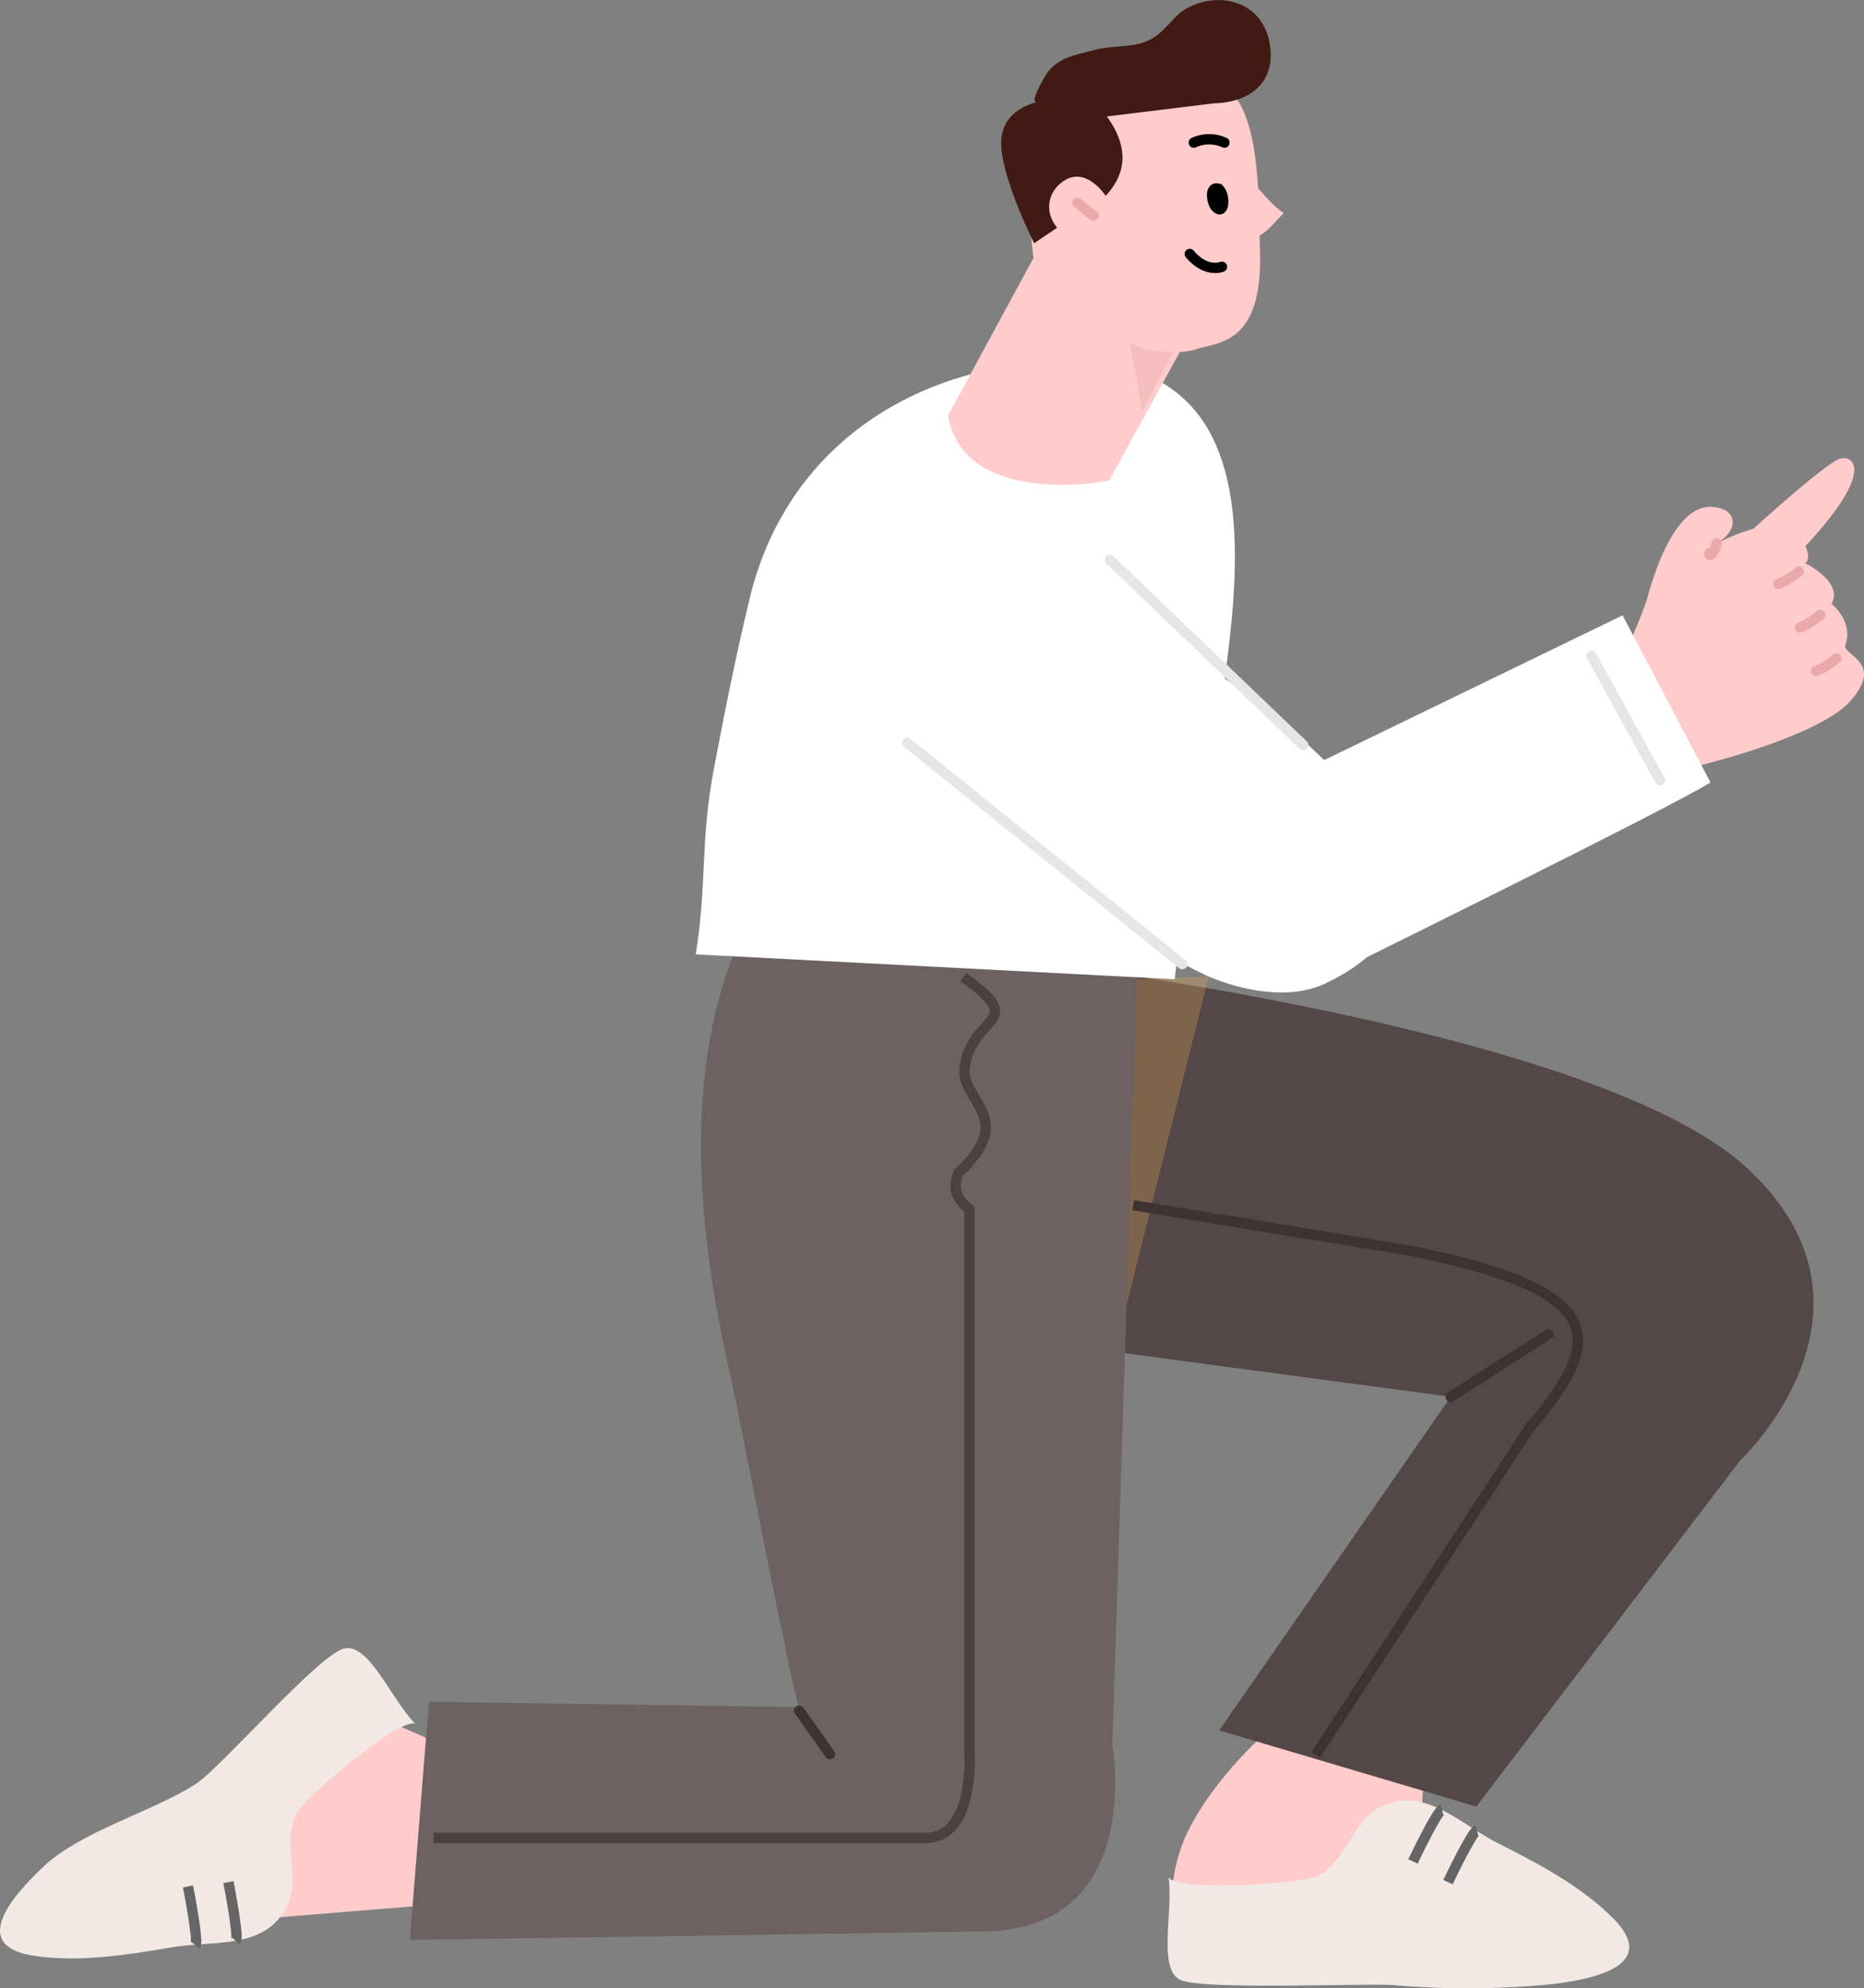 <svg xmlns="http://www.w3.org/2000/svg" width="180.758" height="192.791" viewBox="0 0 180.758 192.791">
    <rect x="0" y="0" width="180.758" height="192.791" fill="#808080" stroke="none"/>
    <defs>
        <style>
            .cls-1{fill:#ffcbcb}.cls-10,.cls-11,.cls-2,.cls-3,.cls-9{fill:none}.cls-2{stroke:#eaa9a9}.cls-10,.cls-11,.cls-2{stroke-linecap:round}.cls-10,.cls-11,.cls-2,.cls-3,.cls-9{stroke-miterlimit:10}.cls-3{stroke:#46130a}.cls-7{fill:#fff}.cls-8{fill:#f2e8e4}.cls-9{stroke:#656565}.cls-10{stroke:#e6e6e6}.cls-11{stroke:#3d3333}
        </style>
    </defs>
    <g id="그룹_457093" transform="translate(-516.332 -412.959)">
        <g id="그룹_457072">
            <g id="그룹_457071">
                <g id="그룹_457070">
                    <g id="그룹_457069">
                        <g id="그룹_457068">
                            <path id="패스_843099" d="M681.846 462.123a2.693 2.693 0 0 1 .433-.018c2.712.109 2.681 2.411.416 3.591.16-.084 6.636-3.435 8.125-.945 1.506 2.517.544 2.8.544 2.8s3.779 1.838 2.571 3.95c0 0 2.26 1.791 1.3 4.127.273 1.028 3.618 1.716.6 5.233s-14.7 6.322-14.7 6.322l-8.525-10.293c.235 2.767 3.244-5.109 3.443-5.857.606-2.271 2.52-8.516 5.793-8.91z" class="cls-1"/>
                        </g>
                        <path id="패스_843100" d="M682.1 466.62c0 .613.727-.569.7-1" class="cls-2"/>
                        <path id="패스_843101" d="M691.761 467.367a7.9 7.9 0 0 1-1.974 1.229" class="cls-2" transform="translate(-1 1)"/>
                        <path id="패스_843102" d="M693.861 471.578a8.093 8.093 0 0 1-1.976 1.23" class="cls-2" transform="translate(-1 1)"/>
                        <path id="패스_843103" d="M695.433 475.786a8.043 8.043 0 0 1-1.975 1.229" class="cls-2" transform="translate(-1 1)"/>
                    </g>
                </g>
            </g>
            <path id="패스_843104" d="M684.245 466.146s8.949-8.263 10.52-8.715 4.234 1.891-8.111 13.122" class="cls-1"/>
        </g>
        <g id="그룹_457077">
            <g id="그룹_457073">
                <path id="패스_843105" d="M577.78 593.394s2.278-4.8 2.76-4.914" class="cls-3"/>
                <path id="패스_843106" d="M581.1 595.36s2.279-4.8 2.763-4.913" class="cls-3"/>
            </g>
            <g id="그룹_457074">
                <path id="패스_843107" d="M559.409 582.281s-12.566-6.006-14.619-4.773-9.853 14.774-16.007 17.236-8.618 6.158 5.336 4.926 24.062-2 24.062-2z" class="cls-1"/>
                <path id="패스_843108" d="M654.931 584.843s-2.463 4.1 2.05 7.8 14.367 6.569 13.133 10.26h-39.4a17.281 17.281 0 0 1 .412-11.49c2.46-5.746 8.206-10.672 8.206-10.672z" class="cls-1"/>
                <path id="패스_843109" fill="#544747" d="M606.194 541.6l50.821 6.795-22.453 32.345 24.93 7.388 25.583-33.55s15.7-14.742.477-28.535-71.815-20.2-71.815-20.2z"/>
                <path id="패스_843110" d="M623.058 507.961l10.493-.315-8.684 34.693z" style="mix-blend-mode:multiply;isolation:isolate" fill="#e1a850" opacity="0.3"/>
                <path id="패스_843111" fill="#6d6161" d="M626.509 510.2l-2.309 71.978s3.284 18.057-12.722 18.057l-55.4.822 1.846-23.091s35.9.517 35.91.515c-.369.053-6.068-29.539-6.593-31.8C584 532.71 582 515.21 589.267 501.586c3.283-6.154 37.242-1.231 37.242-1.231z"/>
            </g>
            <path id="패스_843112" d="M633.027 453.852c-2.669-4-7.417-6.386-15.5-5.794-13.7 1.01-25.117 8.93-28.488 22.894-1.318 5.448-2.417 10.952-3.464 16.457-1.358 7.149-.66 11.078-1.774 18.088 0 0 46.44 2.415 46.447 2.413.993-9.3 3.693-21.255 4.228-24.892 1.413-9.584 3.351-21.976-1.449-29.166z" class="cls-7"/>
            <path id="패스_843113" d="M636.73 479.933c-.848-.617-1.649-1.2-2.378-1.76-7.161-5.441-14.536-10.734-21.46-16.468 0 0-7.786-6.444-13.516-.111S585.183 477.3 606.2 491.15c20.907 13.782 27.285 16.47 27.353 16.5 3.183 1.339 7.8 2.333 11.3.671 16.834-8.01-.244-22.682-8.123-28.388z" class="cls-7"/>
            <g id="그룹_457075">
                <path id="패스_843114" d="M673.678 472.625L643.217 487.4l1.051 20.649S678.7 491.1 682.2 488.82z" class="cls-7"/>
            </g>
            <g id="그룹_457076">
                <path id="패스_843115" d="M630.9 604.98c2.412.935 17.781.27 20.562.457a83.2 83.2 0 0 0 15.479-.1c4.379-.534 10.4-1.966 5.626-6.572-3.155-3.054-7.029-5.086-10.91-7.051-3.819-1.933-6.929-5.427-11.142-3.707-2.95 1.2-3.529 5.408-6.41 6.856-1.431.722-13.447 1.568-14.452.13.475 3.359-1.125 9.067 1.247 9.987z" class="cls-8"/>
                <path id="패스_843116" d="M653.351 593.448s2.33-4.9 2.821-5.016" class="cls-9"/>
                <path id="패스_843117" d="M656.745 595.454s2.327-4.9 2.818-5.015" class="cls-9"/>
            </g>
            <path id="선_251" d="M18.739 17.954L0 0" class="cls-10" transform="translate(623.964 467.249)"/>
            <path id="선_252" d="M26.672 21.458L0 0" class="cls-10" transform="translate(604.313 484.988)"/>
            <path id="선_253" d="M6.635 12.061L0 0" class="cls-10" transform="translate(670.663 476.547)"/>
            <path id="선_254" d="M0 6.055L9.472 0" class="cls-11" transform="translate(657.015 542.338)"/>
            <path id="선_255" d="M2.989 4.221L0 0" class="cls-11" transform="translate(593.832 578.831)"/>
            <path id="패스_843118" fill="none" stroke="#4c4040" stroke-miterlimit="10" d="M609.743 507.7c6.381 4.536 1 3.547.151 8.6-.583 3.483 5.277 4.889-.651 10.423-.613 1.74 0 2.543 1.1 3.515v52.476s.6 8.443-4.222 8.443h-47.736"/>
            <path id="패스_843119" fill="none" stroke="#3d3333" stroke-miterlimit="10" d="M643.927 583.117l20.75-31.731c7.442-8.683 7.636-13.311-11.762-17.188l-26.687-4.374"/>
        </g>
        <g id="그룹_457087">
            <path id="패스_843120" d="M608.263 453.26l13.674-25.224s10.173 11.246 10.815 15.4l-8.87 16.117s-14.011 2.803-15.619-6.293z" class="cls-1"/>
            <path id="패스_843121" d="M630.64 446.049s-3.078.889-5.209-2.505l1.664 9.3z" style="mix-blend-mode:multiply;isolation:isolate" fill="#eaa9a9" opacity="0.4"/>
            <path id="패스_843122" d="M627.11 446.753s3.264.746 5.239.059 6.472-.307 6.169-9.606c-.224-6.916.341-19.474-8.72-16.187-5.711 2.071-12.553 4.22-13.354 10.757a25.73 25.73 0 0 0 1.016 10.251" class="cls-1"/>
            <path id="패스_843123" fill="#421a14" d="M619.64 434.5s9.045-3.363 4.025-10.25l10.388-1.272c3.527-.084 6.1-2.066 5.39-5.9-.7-3.791-4.56-5.072-7.908-3.381-1.518.767-2.157 2.436-3.92 3.225-1.537.686-3.511.429-5.135.88-1.672.462-3.432.637-4.609 2.239-.036.047-1.864 2.985-.967 2.824-.026 0-3.6.653-3.484 4.122s3.2 9.556 3.2 9.556"/>
            <path id="패스_843124" fill="#46130a" stroke="#000" stroke-miterlimit="10" d="M634.5 431.254c-.942-.273-.631 1.356-.3 1.741.808.919.977-.84.453-1.563z"/>
            <g id="그룹_457079">
                <g id="그룹_457078">
                    <path id="패스_843125" d="M636.747 429.448c1.113 1.073 2.684 3.3 4.075 4.168-1.678 1.7-1.989 2.568-4.714 2.736" class="cls-1"/>
                </g>
            </g>
            <path id="패스_843207" fill="none" stroke="#000" stroke-linecap="round" stroke-linejoin="round" d="M632.1 426.787a3.566 3.566 0 0 1 2.973 0"/>
            <g id="그룹_457086">
                <path id="패스_843208" d="M623.565 431.972s-2.013-3.192-4.366-1.261-1.173 6.17 4.991 6.378" class="cls-1"/>
                <path id="선_256" fill="none" stroke="#eaa9a9" stroke-linecap="round" stroke-linejoin="round" d="M0 0L1.574 1.233" transform="translate(620.804 432.629)"/>
            </g>
            <path id="패스_843219" fill="none" stroke="#000" stroke-linecap="round" d="M631.707 437.581s1.375 1.813 3.125 1.25"/>
        </g>
        <g id="그룹_457088">
            <path id="패스_843209" d="M549.642 572.817c-2.5.688-11.977 11.616-14.324 13.121-4.3 2.755-11.131 4.55-14.833 8.068-3.2 3.036-7.177 7.772-.6 8.631 4.352.569 8.676-.109 12.962-.842 4.217-.722 8.8.231 11.156-3.66 1.653-2.724-.39-6.447 1.063-9.326.72-1.432 9.864-9.275 11.53-8.717-2.382-2.411-4.501-7.947-6.954-7.275z" class="cls-8"/>
            <path id="패스_843210" d="M538.483 595.456s1.051 5.323.724 5.71" class="cls-9"/>
            <path id="패스_843211" d="M534.562 595.872s1.052 5.32.728 5.706" class="cls-9"/>
        </g>
    </g>
</svg>
